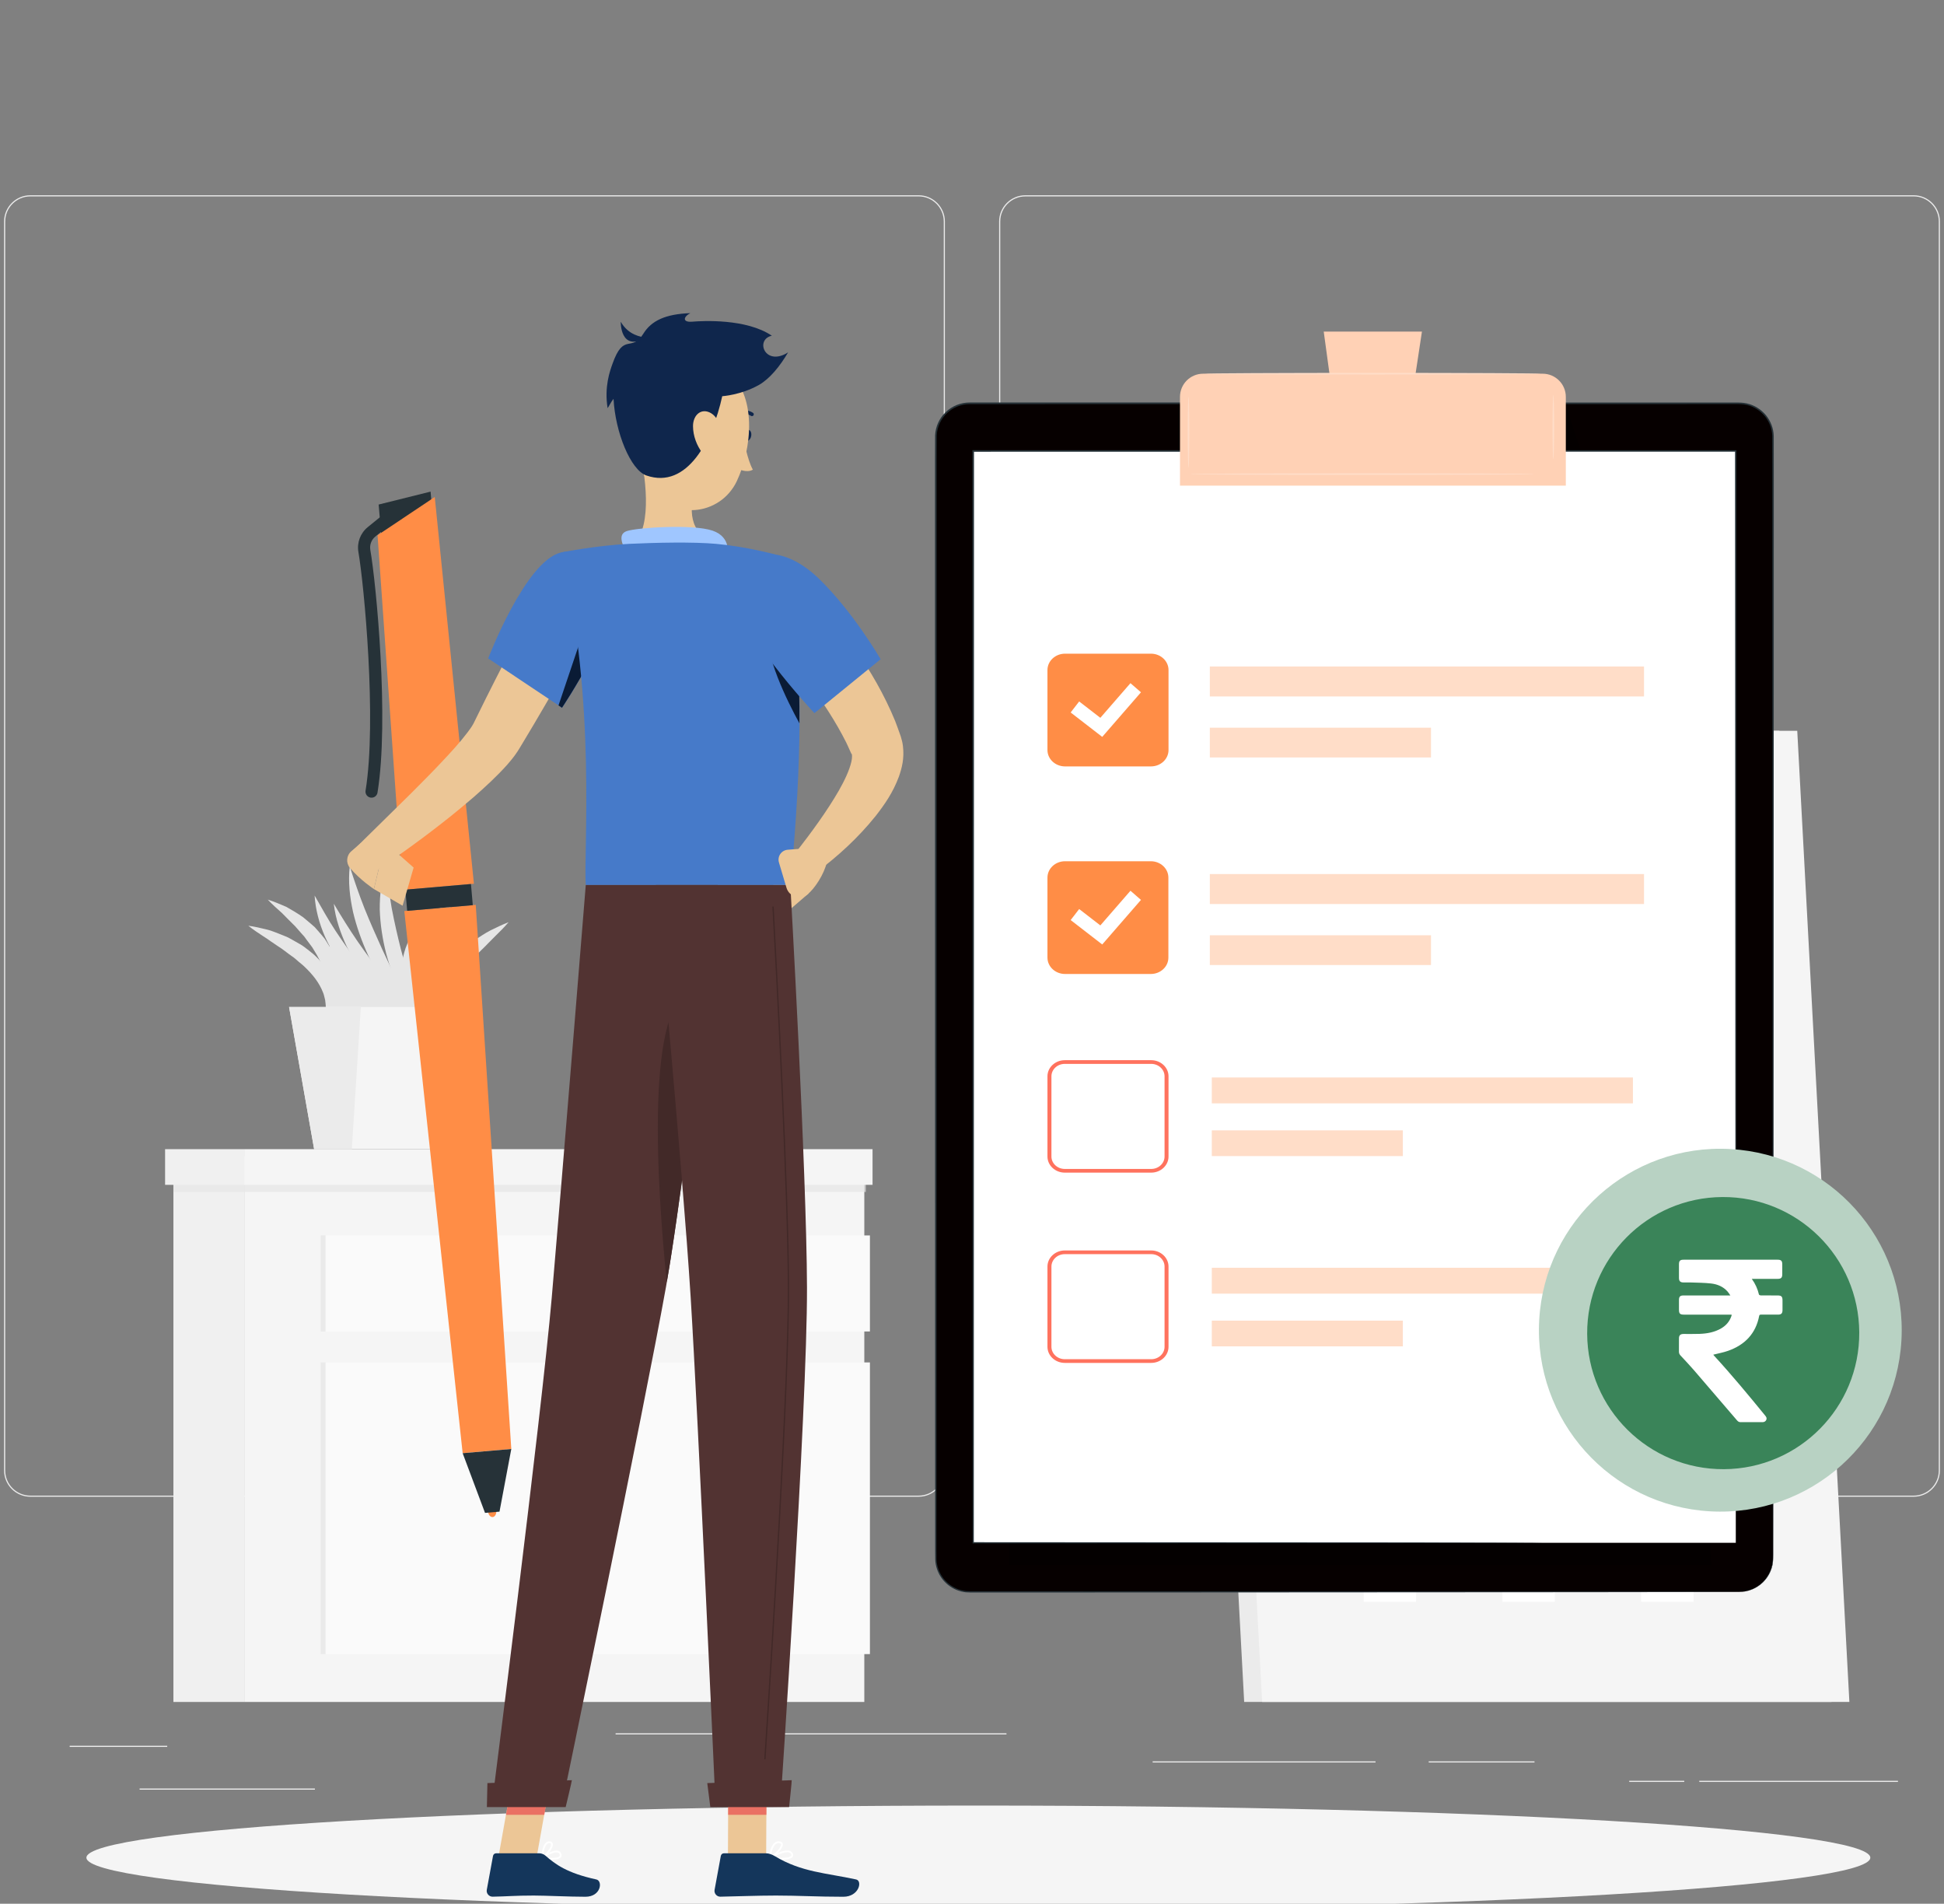 <svg width="239" height="234" viewBox="0 0 239 234" fill="none" xmlns="http://www.w3.org/2000/svg">
<rect x="0" y="0" width="239" height="234" fill="#808080" stroke="none"/>
<g id="Frame 1000001140" clip-path="url(#clip0_2330_18209)">
<g id="Group 770668">
<g id="Background_Complete">
<g id="Group">
<path id="Vector" d="M20.559 214.582H8.564V214.723H20.559V214.582Z" fill="#EBEBEB"/>
<path id="Vector_2" d="M123.739 213.047H75.682V213.188H123.739V213.047Z" fill="#EBEBEB"/>
<path id="Vector_3" d="M38.714 219.834H17.161V219.975H38.714V219.834Z" fill="#EBEBEB"/>
<path id="Vector_4" d="M233.34 218.883H208.911V219.024H233.34V218.883Z" fill="#EBEBEB"/>
<path id="Vector_5" d="M207.069 218.883H200.298V219.024H207.069V218.883Z" fill="#EBEBEB"/>
<path id="Vector_6" d="M188.656 216.496H175.647V216.637H188.656V216.496Z" fill="#EBEBEB"/>
<path id="Vector_7" d="M169.11 216.496H141.711V216.637H169.11V216.496Z" fill="#EBEBEB"/>
<path id="Vector_8" d="M112.94 183.972H3.728C1.948 183.972 0.5 182.523 0.5 180.743V27.228C0.5 25.448 1.948 24 3.728 24H112.94C114.719 24 116.168 25.448 116.168 27.228V180.743C116.168 182.523 114.719 183.972 112.94 183.972ZM3.728 24.142C2.026 24.142 0.641 25.526 0.641 27.229V180.744C0.641 182.446 2.026 183.831 3.728 183.831H112.94C114.642 183.831 116.027 182.446 116.027 180.744V27.228C116.027 25.526 114.642 24.141 112.94 24.141L3.728 24.142Z" fill="#EBEBEB"/>
<path id="Vector_9" d="M235.271 183.972H126.06C124.28 183.972 122.832 182.523 122.832 180.743V27.228C122.832 25.448 124.28 24 126.06 24H235.271C237.052 24 238.499 25.448 238.499 27.228V180.743C238.5 182.523 237.052 183.972 235.271 183.972ZM126.06 24.142C124.358 24.142 122.973 25.526 122.973 27.229V180.744C122.973 182.446 124.358 183.831 126.06 183.831H235.271C236.973 183.831 238.358 182.446 238.358 180.744V27.228C238.358 25.526 236.973 24.141 235.271 24.141L126.06 24.142Z" fill="#EBEBEB"/>
</g>
<g id="Group_2">
<g id="Group_3">
<g id="Group_4">
<path id="Vector_10" d="M21.32 209.195H30.028L30.028 142.164H21.32L21.32 209.195Z" fill="#F0F0F0"/>
<path id="Vector_11" d="M106.26 142.164H30.028V209.195H106.26V142.164Z" fill="#F5F5F5"/>
<path id="Vector_12" d="M106.95 167.461H40.02V203.312H106.95V167.461Z" fill="#FAFAFA"/>
<path id="Vector_13" d="M106.95 151.854H40.02V163.656H106.95V151.854Z" fill="#FAFAFA"/>
<path id="Vector_14" opacity="0.7" d="M39.422 203.311H40.02L40.02 167.459H39.422L39.422 203.311Z" fill="#E6E6E6"/>
<path id="Vector_15" opacity="0.7" d="M39.422 163.656H40.02V151.853H39.422V163.656Z" fill="#E6E6E6"/>
<path id="Vector_16" opacity="0.7" d="M21.314 146.508H106.447V144.992H21.314V146.508Z" fill="#E6E6E6"/>
</g>
<g id="Group_5">
<path id="Vector_17" d="M20.297 145.633H30.023V141.249H20.297V145.633Z" fill="#F0F0F0"/>
<path id="Vector_18" d="M107.272 141.248H30.023V145.632H107.272V141.248Z" fill="#F5F5F5"/>
</g>
</g>
<g id="Group_6">
<g id="Group_7">
<path id="Vector_19" d="M52.9 128.377C52.396 127.717 52.16 126.864 52.078 126.021C52.007 125.173 52.079 124.299 52.299 123.475C52.73 121.819 53.565 120.291 54.62 119.006C55.138 118.351 55.727 117.767 56.313 117.187C56.627 116.921 56.935 116.651 57.254 116.393C57.572 116.133 57.881 115.864 58.227 115.646C58.91 115.199 59.576 114.732 60.299 114.359C61.032 114 61.758 113.639 62.524 113.355C61.99 113.988 61.416 114.543 60.85 115.101C60.281 115.654 59.75 116.238 59.184 116.774C58.625 117.318 58.123 117.907 57.576 118.448C57.314 118.728 57.075 119.025 56.824 119.312C56.577 119.601 56.3 119.869 56.089 120.18C55.126 121.35 54.315 122.601 53.696 123.944C53.377 124.615 53.158 125.321 52.996 126.058C52.83 126.799 52.788 127.568 52.9 128.377Z" fill="#E6E6E6"/>
<path id="Vector_20" d="M39.681 126.006C39.928 125.29 40.059 124.588 40.05 123.906C40.073 123.569 40.002 123.237 39.975 122.917C39.884 122.599 39.842 122.284 39.712 121.989C39.255 120.796 38.434 119.771 37.456 118.841C37.217 118.604 36.934 118.4 36.678 118.175C36.418 117.951 36.17 117.715 35.873 117.523C35.294 117.13 34.769 116.659 34.153 116.29C33.854 116.095 33.557 115.893 33.261 115.685C32.968 115.474 32.671 115.262 32.357 115.075C31.747 114.672 31.128 114.272 30.532 113.787C31.282 113.882 32.009 114.061 32.743 114.236C33.112 114.32 33.466 114.442 33.816 114.581C34.169 114.714 34.52 114.852 34.87 114.997L35.394 115.216C35.565 115.298 35.728 115.398 35.896 115.488C36.232 115.67 36.56 115.867 36.892 116.058C37.231 116.237 37.529 116.493 37.841 116.726C38.142 116.975 38.459 117.198 38.745 117.471C39.883 118.548 40.858 119.978 41.142 121.634C41.198 121.833 41.192 122.047 41.201 122.254C41.204 122.462 41.221 122.668 41.204 122.873C41.144 123.284 41.102 123.689 40.953 124.069C40.691 124.827 40.274 125.522 39.681 126.006Z" fill="#E6E6E6"/>
<path id="Vector_21" d="M40.282 126.006C40.594 124.422 40.619 122.897 40.389 121.448C40.168 120 39.661 118.648 38.959 117.385L38.396 116.452C38.187 116.152 37.951 115.868 37.736 115.568L37.41 115.119L37.033 114.704C36.782 114.427 36.535 114.142 36.289 113.853C35.757 113.314 35.2 112.784 34.658 112.218C34.077 111.7 33.485 111.18 32.924 110.578C33.694 110.817 34.436 111.139 35.187 111.46C35.893 111.852 36.598 112.273 37.27 112.745C37.589 113.005 37.907 113.27 38.219 113.543L38.688 113.953L39.104 114.422C39.379 114.739 39.656 115.055 39.917 115.386L40.597 116.462C41.427 117.946 41.906 119.664 41.861 121.364C41.82 123.055 41.313 124.735 40.282 126.006Z" fill="#E6E6E6"/>
<path id="Vector_22" d="M52.177 126.841C51.011 125.446 50.117 123.872 49.33 122.252C48.559 120.624 47.936 118.922 47.47 117.171C47.023 115.415 46.747 113.606 46.687 111.784C46.676 109.96 46.882 108.114 47.509 106.41C47.665 108.222 47.864 109.933 48.159 111.64C48.485 113.342 48.867 115.019 49.291 116.698C49.735 118.372 50.212 120.043 50.706 121.723C51.196 123.408 51.71 125.092 52.177 126.841Z" fill="#E6E6E6"/>
<path id="Vector_23" d="M51.594 126.56C50.215 125.282 49.068 123.805 48.01 122.274C46.967 120.733 46.041 119.109 45.256 117.413C44.483 115.711 43.841 113.94 43.407 112.109C43.006 110.272 42.783 108.371 43.002 106.504C43.57 108.297 44.158 109.991 44.819 111.67C45.492 113.342 46.222 114.984 46.965 116.627C47.72 118.264 48.505 119.894 49.288 121.539C50.068 123.187 50.86 124.835 51.594 126.56Z" fill="#E6E6E6"/>
<path id="Vector_24" d="M53.894 128.713C52.264 127.774 50.816 126.591 49.444 125.336C48.083 124.066 46.817 122.69 45.673 121.212C44.539 119.726 43.517 118.143 42.685 116.456C41.885 114.754 41.243 112.951 41.039 111.082C41.994 112.702 42.946 114.223 43.964 115.711C44.995 117.191 46.072 118.628 47.163 120.064C48.265 121.492 49.394 122.906 50.524 124.333C51.653 125.765 52.793 127.195 53.894 128.713Z" fill="#E6E6E6"/>
<path id="Vector_25" d="M50.427 126.249C48.855 125.503 47.46 124.473 46.151 123.353C44.852 122.219 43.667 120.952 42.609 119.579C41.549 118.207 40.661 116.694 39.945 115.109C39.251 113.513 38.785 111.802 38.68 110.074C39.546 111.585 40.335 113.028 41.249 114.409C42.166 115.784 43.099 117.13 44.105 118.437C45.11 119.744 46.144 121.034 47.206 122.322C48.264 123.616 49.349 124.894 50.427 126.249Z" fill="#E6E6E6"/>
<path id="Vector_26" d="M53.193 127.824C51.92 127.008 51.118 125.506 50.863 123.941C50.615 122.355 50.952 120.722 51.6 119.324L51.836 118.79L52.125 118.293L52.73 117.318C52.962 117.018 53.199 116.725 53.443 116.436C53.691 116.153 53.913 115.845 54.195 115.599C54.748 115.095 55.281 114.574 55.883 114.142C56.502 113.727 57.113 113.311 57.773 112.969C57.393 113.623 56.964 114.206 56.544 114.788C56.126 115.371 55.754 115.976 55.338 116.538C54.95 117.118 54.606 117.717 54.229 118.287L53.756 119.184L53.511 119.625L53.32 120.084C52.762 121.289 52.386 122.546 52.335 123.846C52.296 125.141 52.525 126.496 53.193 127.824Z" fill="#E6E6E6"/>
<path id="Vector_27" d="M52.148 126.019C51.005 124.95 50.215 123.53 49.752 121.993C49.296 120.452 49.238 118.734 49.682 117.125C49.901 116.322 50.233 115.548 50.675 114.852C51.109 114.152 51.63 113.515 52.223 112.973C53.402 111.878 54.787 111.08 56.28 110.643C55.19 111.751 54.162 112.812 53.326 113.96C52.903 114.529 52.533 115.119 52.229 115.731C51.914 116.337 51.669 116.97 51.497 117.621C51.14 118.918 51.054 120.295 51.198 121.704C51.341 123.115 51.672 124.546 52.148 126.019Z" fill="#E6E6E6"/>
<path id="Vector_28" d="M49.38 124.68L40.532 116.186L40.888 124.516L49.38 124.68Z" fill="#E6E6E6"/>
</g>
<g id="Group_8">
<path id="Vector_29" d="M59.053 123.779H35.541L38.62 141.247H55.974L59.053 123.779Z" fill="#F5F5F5"/>
<path id="Vector_30" d="M44.364 123.779H35.541L38.62 141.247H43.254L44.364 123.779Z" fill="#EBEBEB"/>
</g>
</g>
<g id="Group_9">
<g id="Group_10">
<path id="Vector_31" d="M225.158 209.194H152.962L146.555 89.828H218.75L225.158 209.194Z" fill="#EBEBEB"/>
<path id="Vector_32" d="M227.367 209.194H155.171L148.764 89.828H220.959L227.367 209.194Z" fill="#F5F5F5"/>
</g>
<g id="Group_11">
<path id="Vector_33" d="M191.152 196.88H184.705L184.968 102.141H191.414L191.152 196.88Z" fill="white"/>
<path id="Vector_34" d="M208.211 196.88H201.765L202.028 102.141H208.473L208.211 196.88Z" fill="white"/>
<path id="Vector_35" d="M174.099 196.88H167.653L167.916 102.141H174.362L174.099 196.88Z" fill="white"/>
</g>
</g>
<g id="Group_12">
<g id="Group_13">
<g id="Group_14">
<g id="Group_15">
<g id="Group_16">
<g id="Group_17">
<path id="Vector_36" d="M213.822 195.667H119.207C116.911 195.667 115.049 193.805 115.049 191.509V53.728C115.049 51.432 116.911 49.57 119.207 49.57H213.822C216.119 49.57 217.98 51.432 217.98 53.728V191.509C217.98 193.805 216.119 195.667 213.822 195.667Z" fill="#060000"/>
</g>
</g>
<g id="Group_18">
<g id="Group_19">
<g id="Group_20">
<path id="Vector_37" d="M213.825 195.668C213.825 195.668 213.932 195.659 214.143 195.646C214.355 195.632 214.669 195.584 215.07 195.467C215.466 195.337 215.947 195.118 216.43 194.729C216.906 194.339 217.384 193.77 217.678 193.009C217.833 192.633 217.921 192.205 217.949 191.752C217.972 191.298 217.954 190.815 217.958 190.311C217.957 189.302 217.955 188.199 217.954 187.004C217.951 184.613 217.948 181.854 217.945 178.749C217.937 166.327 217.927 148.353 217.913 126.145C217.91 115.041 217.906 102.877 217.901 89.82C217.9 83.291 217.898 76.538 217.896 69.583C217.895 66.105 217.895 62.577 217.894 59C217.892 57.212 217.889 55.413 217.886 53.602C217.869 52.714 217.528 51.842 216.969 51.149C216.397 50.466 215.604 49.958 214.726 49.767C214.286 49.667 213.839 49.658 213.375 49.663C212.915 49.663 212.454 49.663 211.992 49.663C211.069 49.663 210.143 49.664 209.214 49.664C207.356 49.664 205.488 49.664 203.608 49.665C199.849 49.665 196.047 49.666 192.204 49.666C184.519 49.667 176.672 49.668 168.683 49.669C152.707 49.669 136.165 49.67 119.222 49.671C118.186 49.667 117.16 50.076 116.416 50.791C115.665 51.5 115.206 52.502 115.162 53.529C115.141 55.624 115.156 57.731 115.152 59.821C115.152 64.005 115.151 68.162 115.151 72.288C115.151 80.541 115.15 88.673 115.15 96.664C115.148 112.645 115.146 128.059 115.144 142.743C115.141 157.427 115.138 171.381 115.135 184.44C115.134 186.072 115.134 187.691 115.133 189.294C115.137 190.095 115.124 190.899 115.141 191.686C115.167 192.466 115.435 193.228 115.879 193.859C116.324 194.492 116.95 194.986 117.656 195.281C118.011 195.425 118.384 195.518 118.762 195.564C119.139 195.597 119.528 195.59 119.915 195.59C121.46 195.591 122.991 195.591 124.506 195.591C130.567 195.594 136.384 195.596 141.937 195.598C164.145 195.611 182.117 195.622 194.538 195.629C200.747 195.637 205.568 195.644 208.839 195.648C210.472 195.653 211.719 195.656 212.558 195.658C213.395 195.661 213.825 195.668 213.825 195.668C213.825 195.668 213.395 195.674 212.558 195.678C211.718 195.68 210.472 195.683 208.838 195.688C205.568 195.692 200.746 195.698 194.537 195.707C182.116 195.714 164.145 195.725 141.936 195.738C136.384 195.741 130.567 195.742 124.505 195.745C122.99 195.745 121.459 195.745 119.914 195.746C119.528 195.745 119.141 195.754 118.744 195.719C118.352 195.671 117.964 195.575 117.595 195.426C116.861 195.12 116.211 194.607 115.749 193.95C115.287 193.295 115.008 192.502 114.98 191.692C114.962 190.891 114.975 190.097 114.97 189.294C114.97 187.69 114.969 186.071 114.969 184.439C114.966 171.38 114.963 157.426 114.96 142.742C114.958 128.058 114.956 112.643 114.954 96.663C114.954 88.672 114.953 80.54 114.953 72.288C114.953 68.161 114.952 64.004 114.952 59.82C114.957 57.726 114.942 55.633 114.963 53.519C115.008 52.441 115.491 51.389 116.278 50.646C117.058 49.896 118.136 49.467 119.222 49.471C136.164 49.471 152.706 49.472 168.683 49.473C176.672 49.474 184.518 49.475 192.204 49.475C196.046 49.476 199.848 49.476 203.608 49.477C205.487 49.477 207.356 49.477 209.214 49.478C210.143 49.478 211.069 49.478 211.992 49.478C212.454 49.478 212.915 49.478 213.375 49.478C213.83 49.473 214.309 49.481 214.766 49.587C215.684 49.788 216.513 50.319 217.109 51.033C217.694 51.756 218.049 52.668 218.067 53.596C218.069 55.408 218.071 57.21 218.073 58.999C218.072 62.576 218.071 66.105 218.071 69.582C218.069 76.538 218.067 83.29 218.066 89.819C218.061 102.877 218.057 115.04 218.053 126.145C218.04 148.353 218.029 166.326 218.022 178.749C218.018 181.854 218.016 184.612 218.013 187.003C218.011 188.199 218.01 189.302 218.008 190.311C218.002 190.815 218.019 191.295 217.994 191.754C217.964 192.211 217.874 192.643 217.716 193.023C217.416 193.79 216.931 194.362 216.45 194.752C215.961 195.141 215.476 195.358 215.076 195.485C214.672 195.6 214.356 195.645 214.144 195.656C213.932 195.666 213.825 195.668 213.825 195.668Z" fill="#263238"/>
</g>
</g>
</g>
</g>
<g id="Group_21" opacity="0.3">
<g id="Group_22">
<path id="Vector_38" d="M124.032 192.368H210.421L209.473 174.4V164.836L124.032 178.186V192.368Z" fill="black"/>
</g>
</g>
<g id="Group_23" opacity="0.3">
<g id="Group_24">
<path id="Vector_39" d="M192.492 49.871L194.455 55.694V58.546H192.241L192.492 49.871Z" fill="black"/>
</g>
</g>
<g id="Group_25">
<g id="Group_26">
<g id="Group_27">
<path id="Vector_40" d="M119.652 55.428V189.632H189.663H213.403V55.428H119.652Z" fill="white"/>
<g id="Group_28">
<g id="Group_29">
<g id="Group_30">
<path id="Vector_41" d="M213.397 165.636C213.397 165.636 213.393 165.462 213.39 165.12C213.388 164.776 213.386 164.266 213.383 163.595C213.38 162.247 213.375 160.253 213.37 157.654C213.364 152.453 213.356 144.836 213.345 135.168C213.336 115.826 213.324 88.275 213.309 55.429L213.397 55.517C185.698 55.52 153.644 55.524 119.646 55.528L119.746 55.429C119.746 55.467 119.746 55.507 119.746 55.548C119.736 107.139 119.728 154.252 119.721 189.633L119.646 189.558C141.213 189.572 158.716 189.584 170.828 189.591C176.882 189.6 181.589 189.607 184.784 189.611C186.38 189.616 187.598 189.62 188.418 189.622C189.237 189.626 189.658 189.634 189.658 189.634C189.658 189.634 189.237 189.641 188.418 189.645C187.598 189.647 186.38 189.651 184.784 189.656C181.589 189.66 176.882 189.667 170.828 189.676C158.715 189.684 141.213 189.695 119.646 189.709H119.572V189.634C119.565 154.253 119.556 107.14 119.547 55.549C119.547 55.508 119.547 55.467 119.547 55.43V55.33H119.646C153.644 55.334 185.698 55.338 213.397 55.341H213.485V55.43C213.47 88.276 213.458 115.827 213.449 135.169C213.439 144.838 213.43 152.454 213.424 157.655C213.419 160.254 213.414 162.248 213.411 163.596C213.408 164.267 213.406 164.777 213.404 165.121C213.402 165.462 213.397 165.636 213.397 165.636Z" fill="#263238"/>
</g>
</g>
</g>
</g>
</g>
</g>
</g>
<g id="Group_31">
<g id="Group_32">
<g id="Group_33">
<path id="Vector_42" d="M192.506 59.692H145.07V48.782C145.07 47.209 146.345 45.934 147.919 45.934H189.657C191.23 45.934 192.506 47.209 192.506 48.782V59.692Z" fill="#FFD1B5"/>
</g>
</g>
<g id="Group_34">
<g id="Group_35">
<path id="Vector_43" d="M174.816 40.76H162.743L164.154 51.108H173.248L174.816 40.76Z" fill="#FFD1B5"/>
</g>
</g>
<g id="Group_36">
<g id="Group_37">
<g id="Group_38">
<path id="Vector_44" d="M189.443 45.934C189.443 45.988 180.188 46.033 168.774 46.033C157.356 46.033 148.103 45.988 148.103 45.934C148.103 45.879 157.356 45.834 168.774 45.834C180.188 45.834 189.443 45.879 189.443 45.934Z" fill="#FFDDC8"/>
</g>
</g>
</g>
<g id="Group_39">
<g id="Group_40">
<g id="Group_41">
<path id="Vector_45" d="M146.121 57.473C146.066 57.473 146.021 55.527 146.021 53.126C146.021 50.725 146.066 48.779 146.121 48.779C146.176 48.779 146.221 50.725 146.221 53.126C146.221 55.527 146.176 57.473 146.121 57.473Z" fill="#FFDDC8"/>
</g>
</g>
</g>
<g id="Group_42">
<g id="Group_43">
<g id="Group_44">
<path id="Vector_46" d="M190.971 56.445C190.916 56.445 190.871 54.678 190.871 52.499C190.871 50.319 190.916 48.553 190.971 48.553C191.026 48.553 191.07 50.319 191.07 52.499C191.07 54.678 191.026 56.445 190.971 56.445Z" fill="#FFDDC8"/>
</g>
</g>
</g>
<g id="Group_45">
<g id="Group_46">
<g id="Group_47">
<path id="Vector_47" d="M188.689 58.275C188.689 58.33 179.189 58.375 167.472 58.375C155.751 58.375 146.253 58.33 146.253 58.275C146.253 58.22 155.751 58.176 167.472 58.176C179.188 58.176 188.689 58.22 188.689 58.275Z" fill="#FFDDC8"/>
</g>
</g>
</g>
</g>
</g>
<g id="Group_48">
<g id="Group 770640">
<g id="Group_49">
<path id="Vector_48" d="M202.12 107.434H148.74V111.118H202.12V107.434Z" fill="#FFDDC8"/>
</g>
<g id="Group_50">
<path id="Vector_49" d="M175.93 114.959H148.74V118.617H175.93V114.959Z" fill="#FFDDC8"/>
</g>
<g id="Group_51">
<path id="Vector_50" d="M141.484 119.716H130.938C129.745 119.716 128.777 118.815 128.777 117.703V107.873C128.777 106.761 129.744 105.859 130.938 105.859H141.484C142.677 105.859 143.644 106.761 143.644 107.873V117.703C143.644 118.815 142.677 119.716 141.484 119.716Z" fill="#FF8D46"/>
</g>
</g>
<g id="Group 770641">
<g id="Group_52">
<path id="Vector_51" d="M202.12 81.92H148.74V85.604H202.12V81.92Z" fill="#FFDDC8"/>
</g>
<g id="Group_53">
<path id="Vector_52" d="M175.93 89.445H148.74V93.104H175.93V89.445Z" fill="#FFDDC8"/>
</g>
<g id="Group_54">
<path id="Vector_53" d="M141.498 94.203H130.94C129.746 94.203 128.777 93.302 128.777 92.189V82.359C128.777 81.247 129.745 80.346 130.94 80.346H141.498C142.692 80.346 143.661 81.247 143.661 82.359V92.189C143.661 93.302 142.693 94.203 141.498 94.203Z" fill="#FF8D46"/>
</g>
</g>
<g id="Group_55">
<g id="Group_56">
<path id="Vector_54" d="M135.511 116.089L131.63 113.089L132.676 111.734L135.279 113.746L138.981 109.486L140.273 110.61L135.511 116.089Z" fill="white"/>
</g>
</g>
<g id="Group_57">
<g id="Group_58">
<path id="Vector_55" d="M135.511 90.573L131.63 87.573L132.676 86.219L135.279 88.23L138.981 83.971L140.273 85.094L135.511 90.573Z" fill="white"/>
</g>
</g>
</g>
<g id="Group_59">
<g id="Group_60">
<g id="Group_61">
<path id="Vector_56" d="M138.338 129.479L134.984 126.888L135.889 125.717L138.137 127.455L141.335 123.775L142.451 124.745L138.338 129.479Z" fill="white"/>
</g>
</g>
</g>
<g id="Group 770642">
<g id="Group_62">
<path id="Vector_57" d="M200.756 132.438H148.981V135.62H200.756V132.438Z" fill="#FFDDC8"/>
</g>
<g id="Group_63">
<path id="Vector_58" d="M172.47 138.939H148.981V142.1H172.47V138.939Z" fill="#FFDDC8"/>
</g>
<g id="Group_64">
<g id="Group_65">
<path id="Vector_59" d="M141.531 144.133H130.907C129.733 144.133 128.777 143.246 128.777 142.155V132.29C128.777 131.199 129.733 130.312 130.907 130.312H141.531C142.705 130.312 143.661 131.199 143.661 132.29V142.155C143.661 143.246 142.706 144.133 141.531 144.133ZM130.908 130.766C130.002 130.766 129.266 131.449 129.266 132.29V142.155C129.266 142.996 130.002 143.68 130.908 143.68H141.531C142.437 143.68 143.173 142.996 143.173 142.155V132.29C143.173 131.45 142.437 130.766 141.531 130.766H130.908Z" fill="#FF725E"/>
</g>
</g>
</g>
<g id="Group 770643">
<g id="Group_66">
<path id="Vector_60" d="M200.756 155.826H148.981V159.009H200.756V155.826Z" fill="#FFDDC8"/>
</g>
<g id="Group_67">
<path id="Vector_61" d="M172.47 162.326H148.981V165.487H172.47V162.326Z" fill="#FFDDC8"/>
</g>
<g id="Group_68">
<g id="Group_69">
<path id="Vector_62" d="M141.531 167.52H130.907C129.733 167.52 128.777 166.633 128.777 165.542V155.677C128.777 154.586 129.733 153.699 130.907 153.699H141.531C142.705 153.699 143.661 154.586 143.661 155.677V165.542C143.661 166.633 142.706 167.52 141.531 167.52ZM130.908 154.152C130.002 154.152 129.266 154.836 129.266 155.677V165.542C129.266 166.382 130.002 167.067 130.908 167.067H141.531C142.437 167.067 143.173 166.383 143.173 165.542V155.677C143.173 154.837 142.437 154.152 141.531 154.152H130.908Z" fill="#FF725E"/>
</g>
</g>
</g>
</g>
</g>
</g>
<g id="Shadow_1_">
<path id="_x3C_Path_x3E__314_" d="M120.283 234.738C180.846 234.738 229.941 231.871 229.941 228.334C229.941 224.797 180.846 221.93 120.283 221.93C59.72 221.93 10.624 224.797 10.624 228.334C10.624 231.871 59.72 234.738 120.283 234.738Z" fill="#F5F5F5"/>
</g>
<g id="Group_70">
<path id="Vector_63" d="M56.88 178.618L62.86 178.101L58.488 111.223L49.707 111.982L56.88 178.618Z" fill="#FF8D46"/>
<path id="Vector_64" d="M46.997 67.175L53.163 63.027L52.938 60.426L46.551 62.016L46.997 67.175Z" fill="#263238"/>
<path id="Vector_65" d="M46.419 65.788L53.449 61.088L58.264 108.623L49.483 109.382L46.419 65.788Z" fill="#FF8D46"/>
<path id="Vector_66" d="M50.059 111.956L58.126 111.258L57.901 108.657L49.834 109.354L50.059 111.956Z" fill="#263238"/>
<path id="Vector_67" d="M60.004 185.798C60.038 186.192 60.292 186.492 60.57 186.468C60.849 186.444 61.047 186.105 61.013 185.711C60.979 185.317 60.725 185.017 60.447 185.041C60.168 185.064 59.97 185.404 60.004 185.798Z" fill="#FF8D46"/>
<path id="Vector_68" d="M59.63 185.956L61.41 185.803L62.86 178.102L56.88 178.619L59.63 185.956Z" fill="#263238"/>
<path id="Vector_69" d="M45.878 98.019C45.777 98.048 45.668 98.055 45.557 98.037C45.152 97.971 44.877 97.589 44.943 97.184C46.352 88.54 44.745 71.761 44.064 67.855C43.863 66.704 44.303 65.528 45.213 64.791L46.865 63.45C47.184 63.191 47.652 63.24 47.911 63.558C48.17 63.878 48.121 64.346 47.803 64.605L46.15 65.946C45.658 66.344 45.421 66.978 45.529 67.6C46.245 71.702 47.871 88.47 46.411 97.423C46.363 97.718 46.148 97.943 45.878 98.019Z" fill="#263238"/>
</g>
<g id="Group_71">
<g id="Group_72">
<path id="Vector_70" d="M44.307 103.673L47.334 103.535L45.966 109.28C45.966 109.28 44.276 108.162 43.033 106.692C42.513 106.078 42.578 105.162 43.187 104.637L44.307 103.673Z" fill="#ECC696"/>
<path id="Vector_71" d="M50.853 106.637L49.494 111.326L45.972 109.279L47.339 103.535L50.853 106.637Z" fill="#ECC696"/>
</g>
<g id="Group_73">
<path id="Vector_72" d="M98.75 71.856C99.385 72.516 99.92 73.101 100.469 73.744C101.014 74.374 101.548 75.011 102.072 75.656C103.127 76.939 104.114 78.281 105.071 79.655C106.973 82.409 108.704 85.341 110.048 88.612C110.213 89.024 110.358 89.454 110.513 89.874L110.742 90.517C110.868 90.912 110.963 91.313 111.008 91.692C111.198 93.237 110.869 94.435 110.516 95.449C109.769 97.462 108.724 98.924 107.648 100.308C105.454 103.03 103.033 105.229 100.333 107.251L97.918 104.677C99.792 102.264 101.667 99.709 103.116 97.197C103.828 95.952 104.441 94.648 104.672 93.618C104.786 93.117 104.761 92.703 104.706 92.665C104.698 92.647 104.683 92.664 104.685 92.681L104.472 92.214C104.325 91.896 104.193 91.579 104.036 91.262C102.758 88.718 101.114 86.205 99.302 83.782C98.408 82.562 97.458 81.37 96.499 80.184C96.019 79.591 95.53 79.005 95.034 78.428L93.572 76.749L98.75 71.856Z" fill="#ECC696"/>
<path id="Vector_73" d="M94.037 106.704L96.767 112.096L99.432 109.802L97.244 105.965L94.037 106.704Z" fill="#ECC696"/>
<path id="Vector_74" d="M73.514 75.006C71.855 78.166 70.132 81.29 68.344 84.38C67.464 85.933 66.545 87.464 65.647 89.007L64.272 91.306L63.925 91.883C63.753 92.159 63.561 92.486 63.393 92.704C63.219 92.946 63.044 93.182 62.875 93.383C62.704 93.598 62.533 93.802 62.365 93.989C61.002 95.509 59.637 96.741 58.246 97.967C56.843 99.166 55.442 100.329 54.001 101.435C51.136 103.671 48.198 105.749 45.153 107.732L42.958 104.968L50.545 97.504C51.786 96.251 53.036 95.017 54.219 93.75C55.402 92.503 56.583 91.217 57.505 89.988C57.625 89.835 57.731 89.688 57.827 89.545C57.937 89.397 58.015 89.266 58.093 89.139C58.191 88.997 58.204 88.925 58.267 88.822L58.563 88.222L59.751 85.815C60.562 84.221 61.353 82.615 62.182 81.03C63.812 77.845 65.508 74.695 67.266 71.58L73.514 75.006Z" fill="#ECC696"/>
<path id="Vector_75" d="M91.477 53.401C91.398 53.773 91.529 54.122 91.77 54.183C92.01 54.244 92.269 53.992 92.347 53.621C92.426 53.25 92.295 52.9 92.055 52.839C91.814 52.779 91.556 53.03 91.477 53.401Z" fill="#0F264C"/>
<path id="Vector_76" d="M91.475 54.113C91.475 54.113 91.857 56.466 92.558 57.731C91.778 58.18 90.731 57.621 90.731 57.621L91.475 54.113Z" fill="#ECC696"/>
<path id="Vector_77" d="M92.449 51.148C92.405 51.148 92.361 51.135 92.323 51.109C92.294 51.09 91.621 50.639 90.731 51.004C90.618 51.05 90.487 50.997 90.441 50.883C90.394 50.769 90.448 50.639 90.561 50.593C91.683 50.131 92.542 50.719 92.578 50.743C92.678 50.814 92.702 50.952 92.633 51.053C92.589 51.114 92.519 51.148 92.449 51.148Z" fill="#0F264C"/>
<path id="Vector_78" d="M78.536 54.815C79.343 58.253 80.259 64.554 77.941 66.848C77.941 66.848 79.016 70.336 85.406 70.336C92.431 70.336 88.628 66.849 88.628 66.849C84.759 65.933 84.748 63.088 85.312 60.417L78.536 54.815Z" fill="#ECC696"/>
<path id="Vector_79" d="M77.063 68.046C76.516 66.942 75.913 65.678 77.045 65.283C78.29 64.847 85.179 64.403 87.593 65.221C90.006 66.038 89.417 68.278 89.417 68.278L77.063 68.046Z" fill="#9FC6FF"/>
<path id="Vector_80" d="M67.852 228.581C67.367 228.581 66.865 228.507 66.622 228.448C66.58 228.438 66.547 228.404 66.539 228.361C66.531 228.319 66.549 228.274 66.584 228.249C66.637 228.212 67.886 227.329 68.583 227.48C68.746 227.516 68.871 227.603 68.951 227.74C69.103 227.997 69.046 228.171 68.972 228.272C68.797 228.507 68.333 228.581 67.852 228.581ZM66.933 228.284C67.637 228.404 68.599 228.401 68.793 228.139C68.811 228.114 68.868 228.038 68.759 227.852C68.711 227.77 68.638 227.72 68.536 227.698C68.12 227.606 67.37 228.009 66.933 228.284Z" fill="white"/>
<path id="Vector_81" d="M66.648 228.452C66.627 228.452 66.608 228.446 66.59 228.436C66.555 228.415 66.535 228.376 66.537 228.337C66.539 228.279 66.6 226.924 67.128 226.475C67.267 226.356 67.427 226.308 67.601 226.329C67.874 226.363 67.947 226.532 67.965 226.63C68.068 227.158 67.17 228.18 66.702 228.438C66.685 228.447 66.666 228.452 66.648 228.452ZM67.523 226.547C67.431 226.547 67.349 226.579 67.272 226.644C66.933 226.932 66.815 227.727 66.776 228.12C67.238 227.759 67.806 226.985 67.746 226.672C67.74 226.641 67.726 226.569 67.573 226.55C67.556 226.548 67.539 226.547 67.523 226.547Z" fill="white"/>
<path id="Vector_82" d="M96.079 228.582C95.517 228.582 94.935 228.51 94.634 228.45C94.588 228.441 94.553 228.406 94.546 228.36C94.538 228.314 94.559 228.268 94.599 228.244C94.835 228.106 96.921 226.912 97.424 227.738C97.565 227.97 97.516 228.133 97.448 228.23C97.26 228.499 96.681 228.582 96.079 228.582ZM94.99 228.284C95.872 228.406 97.062 228.393 97.267 228.102C97.284 228.077 97.331 228.011 97.235 227.855C96.95 227.385 95.683 227.922 94.99 228.284Z" fill="white"/>
<path id="Vector_83" d="M94.655 228.45C94.633 228.45 94.611 228.444 94.593 228.431C94.561 228.409 94.542 228.372 94.544 228.333C94.547 228.279 94.625 227.015 95.203 226.522C95.381 226.37 95.587 226.302 95.818 226.327C96.13 226.359 96.221 226.519 96.243 226.647C96.333 227.192 95.264 228.184 94.701 228.441C94.687 228.448 94.671 228.45 94.655 228.45ZM95.728 226.546C95.587 226.546 95.462 226.593 95.347 226.691C94.967 227.016 94.83 227.778 94.785 228.144C95.351 227.8 96.076 227.014 96.022 226.684C96.018 226.656 96.004 226.57 95.795 226.549C95.772 226.547 95.75 226.546 95.728 226.546Z" fill="white"/>
<path id="Vector_84" d="M89.494 228.342H94.194L94.242 217.457H89.541L89.494 228.342Z" fill="#ECC696"/>
<path id="Vector_85" d="M61.264 228.342H65.964L67.906 217.457H63.206L61.264 228.342Z" fill="#ECC696"/>
<path id="Vector_86" d="M66.281 227.795H61.001C60.809 227.795 60.648 227.929 60.613 228.116L59.846 232.294C59.767 232.727 60.123 233.137 60.566 233.13C62.408 233.098 63.3 232.99 65.622 232.99C67.051 232.99 70 233.138 71.973 233.138C73.903 233.138 74.129 231.187 73.314 231.011C69.662 230.219 68.256 229.126 67.056 228.083C66.839 227.896 66.562 227.795 66.281 227.795Z" fill="#14365B"/>
<path id="Vector_87" d="M94.14 227.795H89.007C88.815 227.795 88.654 227.929 88.619 228.116L87.852 232.294C87.773 232.727 88.118 233.137 88.561 233.13C90.411 233.099 93.083 232.99 95.41 232.99C98.131 232.99 100.487 233.139 103.678 233.139C105.608 233.139 106.068 231.188 105.253 231.011C101.545 230.207 98.54 230.121 95.286 228.162C94.933 227.948 94.546 227.795 94.14 227.795Z" fill="#14365B"/>
<path id="Vector_88" d="M68.973 67.911C64.607 68.922 60.018 80.932 60.018 80.932L69.1 86.996C69.1 86.996 72.271 82.307 74.56 77.061C76.959 71.563 73.437 66.879 68.973 67.911Z" fill="#467AC9"/>
<path id="Vector_89" d="M72.418 75.57L68.664 86.709L69.091 86.997C69.091 86.997 70.804 84.457 72.629 81.027L72.418 75.57Z" fill="#0A1B35"/>
<path id="Vector_90" d="M98.3 88.908C98.266 94.155 97.948 100.681 97.167 108.781H72.022C71.701 104.923 73.399 86.093 68.98 67.909C68.98 67.909 73.252 67.046 77.352 66.847C80.558 66.694 85.206 66.591 88.037 66.847C91.773 67.186 95.317 68.153 95.317 68.153C95.317 68.153 97.468 70.481 98.12 81.403C98.247 83.559 98.317 86.042 98.3 88.908Z" fill="#467AC9"/>
<path id="Vector_91" d="M98.284 88.908C96.762 86.131 94.001 80.558 94.39 77.385L98.103 81.403C98.231 83.559 98.301 86.041 98.284 88.908Z" fill="#0A1B35"/>
<path id="Vector_92" d="M90.369 72.406C89.972 76.864 100.126 87.658 100.126 87.658L108.265 81.029C108.265 81.029 104.919 75.23 100.658 71.109C95.9 66.508 90.815 67.385 90.369 72.406Z" fill="#467AC9"/>
<g id="Group_74">
<path id="Vector_93" d="M94.244 217.457L94.221 223.068H89.519L89.542 217.457H94.244Z" fill="#EA7063"/>
<path id="Vector_94" d="M63.213 217.457H67.916L66.912 223.068H62.21L63.213 217.457Z" fill="#EA7063"/>
</g>
<path id="Vector_95" d="M79.378 49.518C78.689 54.146 78.054 56.812 79.838 59.727C82.522 64.112 88.536 63.432 90.578 59.154C92.415 55.303 93.233 48.382 89.198 45.451C85.223 42.564 80.067 44.889 79.378 49.518Z" fill="#ECC696"/>
<path id="Vector_96" d="M93.291 47.323C91.1 48.556 88.793 48.7 88.793 48.7C87.623 54.052 84.506 60.192 79.467 58.443C77.531 57.771 75.644 53.152 75.43 49.02C75.092 49.429 74.87 49.951 74.701 50.167C74.274 47.519 74.995 45.582 75.297 44.728C76.692 40.774 77.621 43.401 79.105 41.002C80.086 39.414 81.828 38.597 84.867 38.49C84.014 38.934 83.854 39.645 85.116 39.539C86.378 39.432 91.758 39.142 94.891 41.263C92.771 41.74 94.066 45.111 96.89 43.312C95.913 44.982 94.633 46.568 93.291 47.323Z" fill="#0F264C"/>
<path id="Vector_97" d="M85.2 52.383C85.203 53.615 85.698 54.821 86.329 55.638C87.28 56.867 88.377 56.26 88.636 54.895C88.868 53.667 88.655 51.546 87.45 50.805C86.263 50.074 85.198 50.974 85.2 52.383Z" fill="#ECC696"/>
<path id="Vector_98" d="M79.442 41.499C78.782 41.409 77.281 41.209 76.314 39.551C76.314 39.551 76.229 43.329 79.442 41.499Z" fill="#0F264C"/>
<path id="Vector_99" d="M88.238 108.779C88.238 108.779 84.291 144.7 81.882 158.157C79.244 172.894 69.058 221.982 69.058 221.982H60.449C60.449 221.982 66.567 174.083 67.833 159.493C69.207 143.657 72.016 108.779 72.016 108.779H88.238Z" fill="#523332"/>
<path id="Vector_100" d="M70.306 218.811C70.343 218.811 69.545 222.116 69.545 222.116H59.859L59.923 219.166L70.306 218.811Z" fill="#523332"/>
<path id="Vector_101" d="M85.354 121.579C79.233 122.789 80.774 145.79 81.973 157.62C83.429 149.258 85.411 133.166 86.749 121.746C86.332 121.541 85.869 121.477 85.354 121.579Z" fill="#422928"/>
<path id="Vector_102" d="M97.166 108.779C97.166 108.779 99.17 143.922 99.213 158.256C99.256 173.165 95.933 221.982 95.933 221.982H87.971C87.971 221.982 85.828 174.036 84.908 159.394C83.906 143.432 80.641 108.78 80.641 108.78L97.166 108.779Z" fill="#523332"/>
<path id="Vector_103" d="M99.075 104.266L96.841 104.446C96.065 104.509 95.544 105.27 95.767 106.016L96.691 109.117C97.021 110.225 98.372 110.662 99.273 109.937C100.159 109.222 101.301 107.497 101.662 105.963L99.075 104.266Z" fill="#ECC696"/>
<path id="Vector_104" d="M94.041 216.263C94.04 216.263 94.038 216.263 94.036 216.263C93.992 216.26 93.959 216.222 93.962 216.178C94.844 202.669 96.891 169.981 96.856 158.257C96.821 146.264 95.396 119.428 94.96 111.489C94.958 111.445 94.992 111.407 95.036 111.404C95.075 111.406 95.118 111.436 95.12 111.48C95.556 119.42 96.981 146.259 97.016 158.257C97.05 169.986 95.003 202.678 94.121 216.189C94.118 216.231 94.083 216.263 94.041 216.263Z" fill="#422928"/>
<path id="Vector_105" d="M97.336 218.811C97.372 218.811 97.014 222.116 97.014 222.116H87.328L86.952 219.166L97.336 218.811Z" fill="#523332"/>
</g>
</g>
<g id="Group 770625">
<g id="Group_75">
<g id="Group_76">
<g id="Group_77">
<g id="Group_78">
<path id="Vector_106" d="M233.767 164.733C234.448 152.435 225.031 141.914 212.733 141.233C200.436 140.552 189.914 149.969 189.233 162.266C188.552 174.564 197.969 185.085 210.267 185.766C222.564 186.447 233.086 177.03 233.767 164.733Z" fill="#B8D2C3"/>
</g>
</g>
</g>
</g>
<g id="Group_79">
<g id="Group_80">
<g id="Group_81">
<g id="Group_82">
<path id="Vector_107" d="M228.581 163.762C228.634 172.999 221.19 180.53 211.952 180.583C202.715 180.636 195.184 173.192 195.131 163.954C195.078 154.717 202.522 147.186 211.76 147.133C220.997 147.08 228.527 154.524 228.581 163.762Z" fill="#3A8459"/>
</g>
</g>
</g>
</g>
<g id="Group_83">
<path id="Vector_108" d="M215.369 157.191C215.817 157.813 216.088 158.438 216.25 159.115C216.262 159.168 216.393 159.224 216.47 159.225C217.158 159.233 217.846 159.229 218.534 159.23C219.011 159.23 219.144 159.361 219.146 159.832C219.147 160.239 219.15 160.646 219.145 161.053C219.14 161.437 218.986 161.585 218.599 161.586C217.904 161.588 217.208 161.588 216.513 161.586C216.394 161.585 216.307 161.591 216.277 161.745C215.857 163.938 214.503 165.313 212.447 166.038C211.866 166.243 211.251 166.352 210.639 166.508C210.653 166.529 210.679 166.577 210.715 166.616C212.902 168.988 214.955 171.475 216.997 173.971C217.062 174.05 217.132 174.135 217.165 174.229C217.259 174.502 217.036 174.797 216.722 174.8C215.805 174.808 214.888 174.802 213.97 174.804C213.782 174.804 213.659 174.706 213.542 174.57C211.786 172.519 210.031 170.468 208.266 168.426C207.729 167.805 207.163 167.209 206.604 166.608C206.475 166.469 206.411 166.323 206.414 166.132C206.422 165.592 206.415 165.052 206.417 164.512C206.419 164.124 206.582 163.966 206.977 163.963C207.636 163.96 208.295 163.975 208.952 163.952C209.877 163.918 210.776 163.757 211.592 163.285C212.175 162.948 212.605 162.476 212.837 161.836C212.855 161.787 212.871 161.738 212.885 161.688C212.89 161.668 212.886 161.645 212.886 161.587C212.792 161.587 212.699 161.587 212.607 161.587C210.75 161.587 208.893 161.587 207.037 161.587C206.542 161.587 206.417 161.464 206.417 160.975C206.416 160.576 206.416 160.176 206.417 159.777C206.419 159.375 206.563 159.23 206.969 159.23C208.773 159.229 210.578 159.23 212.383 159.23H212.735C212.599 159.037 212.511 158.886 212.398 158.757C211.862 158.145 211.149 157.849 210.373 157.759C209.575 157.667 208.767 157.666 207.962 157.635C207.638 157.622 207.312 157.634 206.986 157.632C206.575 157.63 206.418 157.476 206.417 157.072C206.416 156.517 206.416 155.962 206.417 155.408C206.418 154.972 206.552 154.837 206.987 154.837C209.938 154.836 212.889 154.836 215.841 154.836C216.743 154.836 217.646 154.835 218.548 154.837C218.978 154.837 219.116 154.978 219.116 155.412C219.117 155.819 219.117 156.226 219.116 156.633C219.115 157.046 218.971 157.19 218.551 157.19C217.589 157.192 216.628 157.191 215.666 157.191C215.587 157.191 215.508 157.191 215.369 157.191Z" fill="white"/>
</g>
</g>
</g>
</g>
<defs>
<clipPath id="clip0_2330_18209">
<rect width="238" height="234" fill="white" transform="translate(0.5)"/>
</clipPath>
</defs>
</svg>
